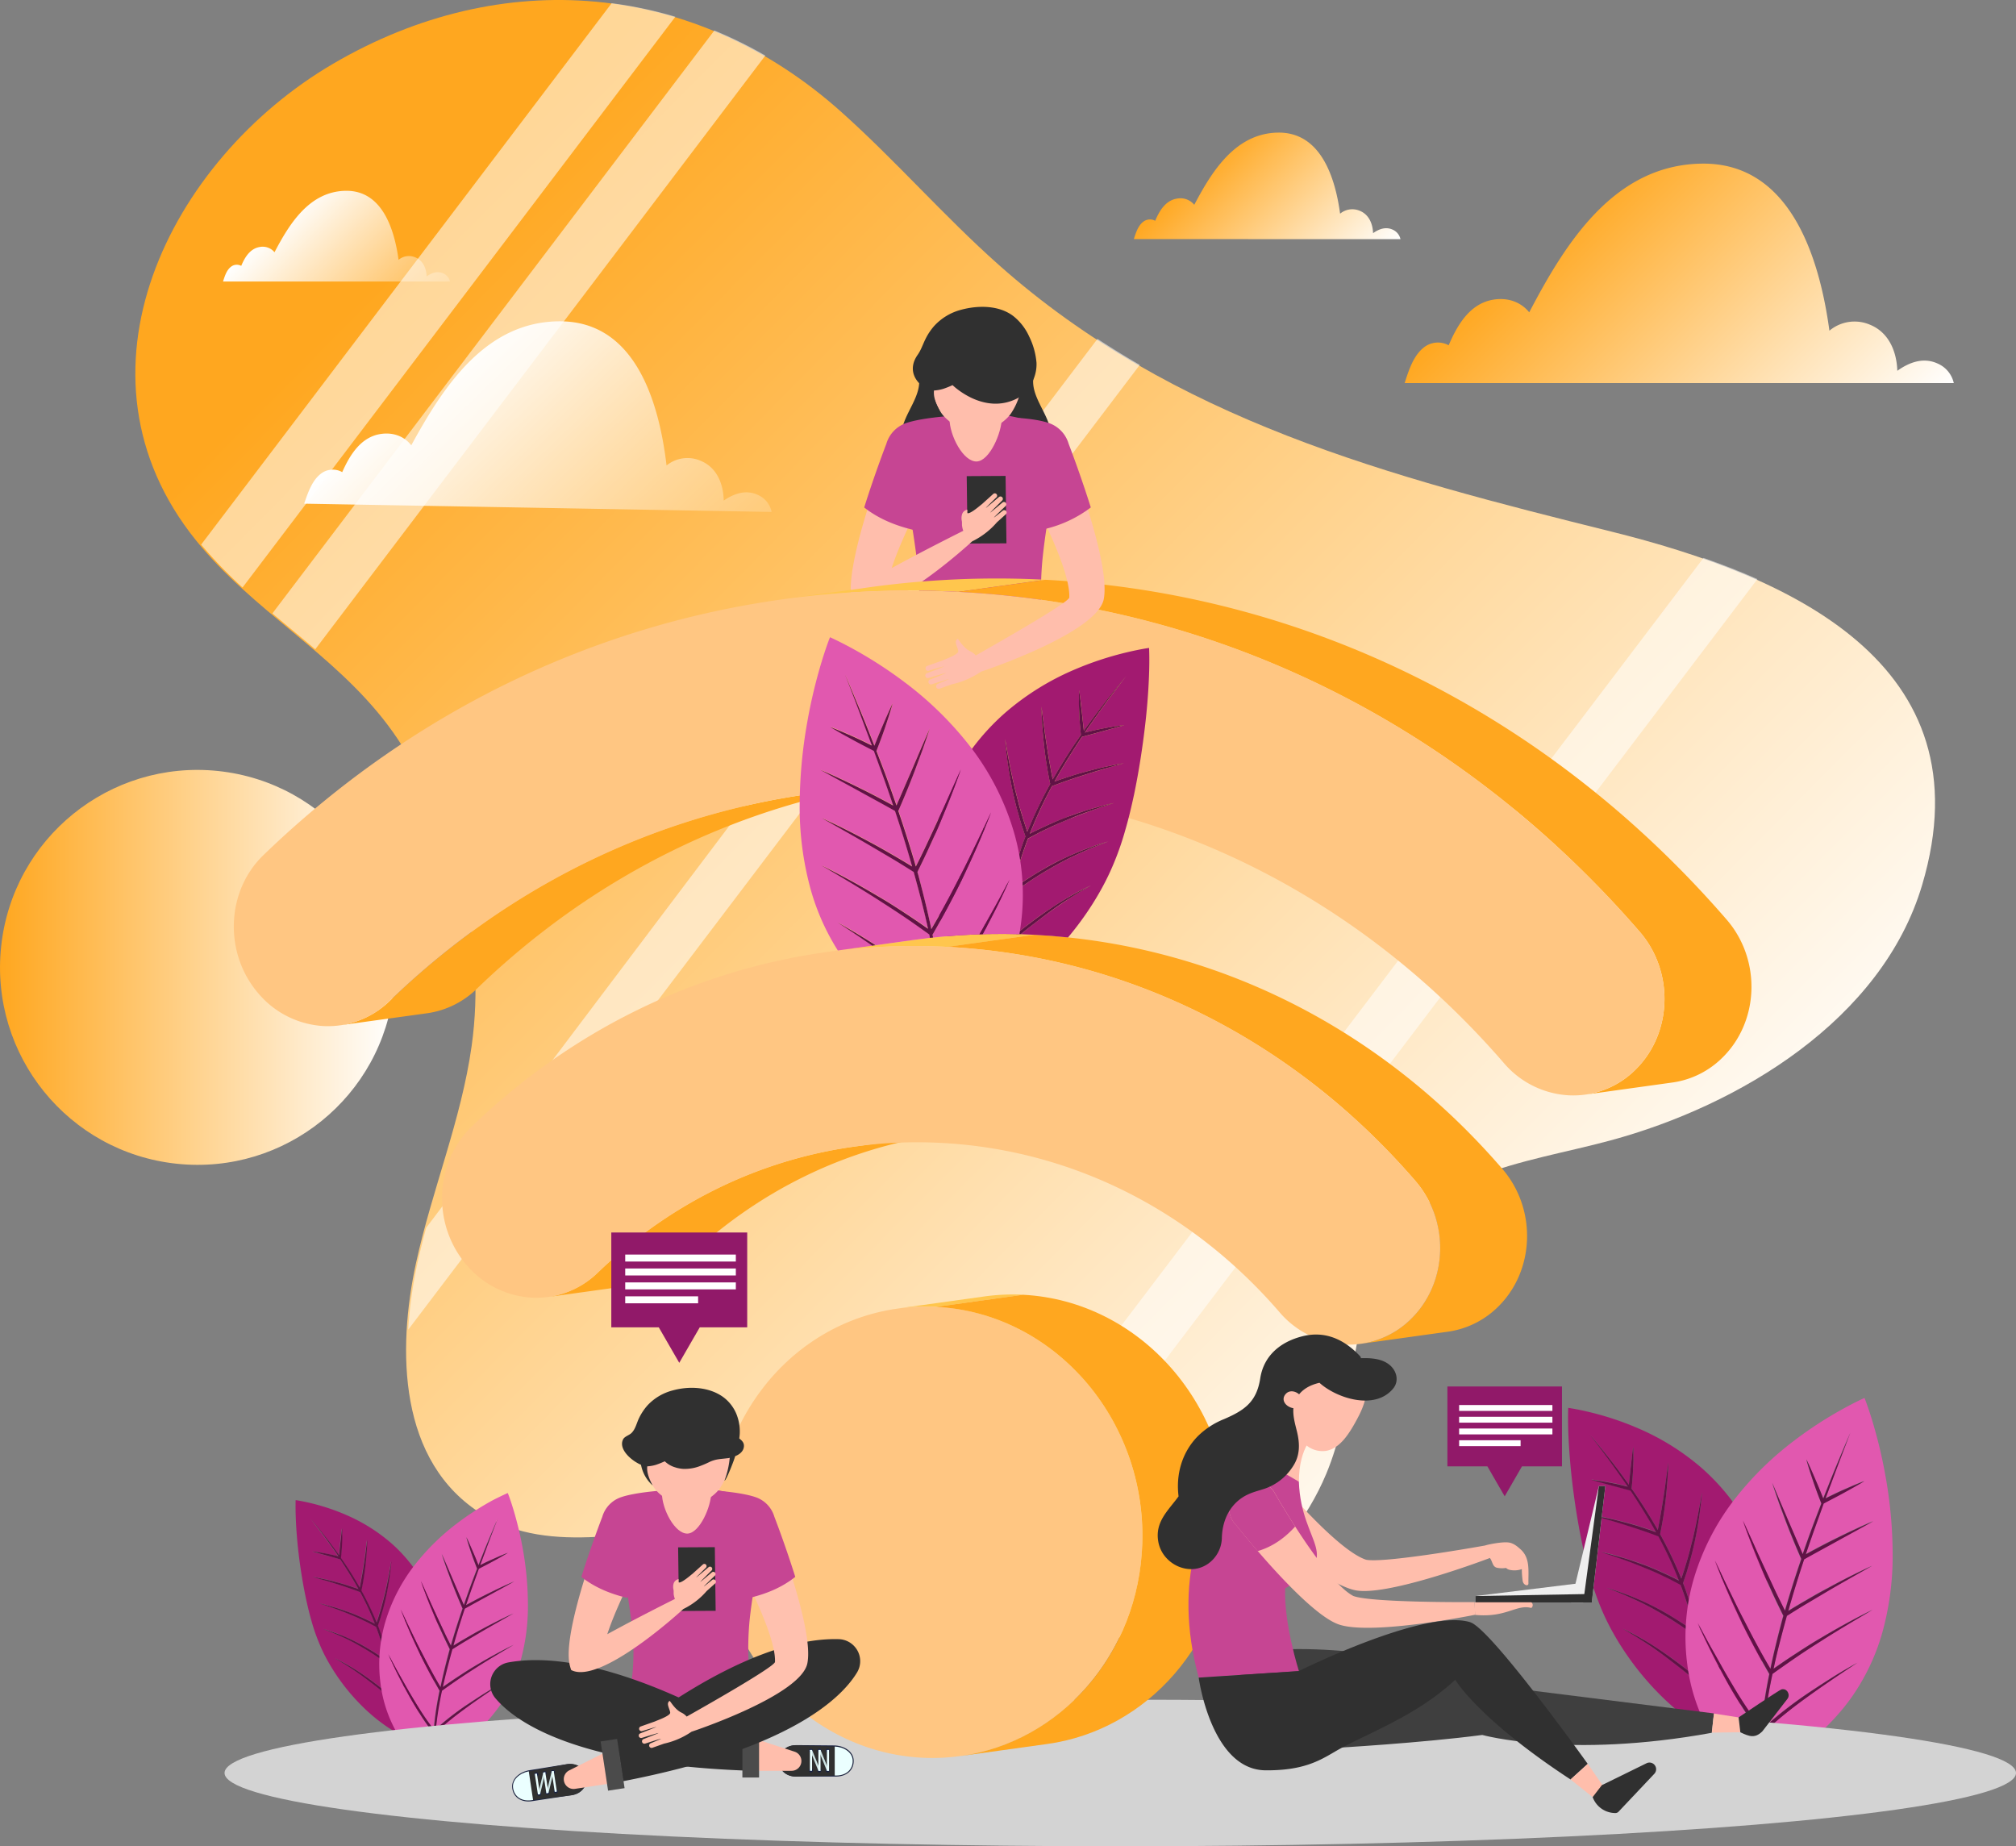 <svg xmlns="http://www.w3.org/2000/svg" xmlns:xlink="http://www.w3.org/1999/xlink" viewBox="0 0 940 860.79"><rect x="0" y="0" width="940" height="860.79" fill="#808080" stroke="none"/><defs><linearGradient id="Degradado_sin_nombre_4" x1="5327.05" y1="-7745.22" x2="4971.51" y2="-8438.18" gradientTransform="matrix(-0.95, 0.31, -0.31, -0.95, 2833.78, -8876.81)" gradientUnits="userSpaceOnUse"><stop offset="0" stop-color="#ffa71f"/><stop offset="1" stop-color="#fff"/></linearGradient><linearGradient id="Degradado_sin_nombre_4-2" x1="0" y1="451.07" x2="184.15" y2="451.07" gradientTransform="translate(531.03 312.31) rotate(84)" xlink:href="#Degradado_sin_nombre_4"/><linearGradient id="Degradado_sin_nombre_2" x1="273.51" y1="198.76" x2="385.85" y2="311.1" gradientTransform="translate(-74.81 -26.75) rotate(1.01)" gradientUnits="userSpaceOnUse"><stop offset="0" stop-color="#fff"/><stop offset="1" stop-color="#fff" stop-opacity="0.2"/></linearGradient><linearGradient id="Degradado_sin_nombre_2-2" x1="129.37" y1="102.64" x2="183.89" y2="157.16" gradientTransform="matrix(1, 0, 0, 1, 0, 0)" xlink:href="#Degradado_sin_nombre_2"/><linearGradient id="Degradado_sin_nombre_4-3" x1="716.39" y1="109.38" x2="848.33" y2="241.32" gradientTransform="matrix(1, 0, 0, 1, 0, 0)" xlink:href="#Degradado_sin_nombre_4"/><linearGradient id="Degradado_sin_nombre_4-4" x1="558.51" y1="77.89" x2="622.54" y2="141.93" gradientTransform="matrix(1, 0, 0, 1, 0, 0)" xlink:href="#Degradado_sin_nombre_4"/><clipPath id="clip-path"><path d="M762.91,807.15l96.09-.36s76.86-140,49.28-166.25c-35.69-33.91-171-45.63-196.86-3.77C691.41,669.14,762.91,807.15,762.91,807.15Z" style="fill:none"/></clipPath><clipPath id="clip-path-2"><path d="M160.54,807.34l68.81-.26s55-100.27,35.27-119c-25.54-24.28-122.41-32.67-140.94-2.7C109.35,708.52,160.54,807.34,160.54,807.34Z" style="fill:none"/></clipPath><clipPath id="clip-path-3"><path d="M514.74,439.29a301.62,301.62,0,0,0-32.48-3.46,296.88,296.88,0,0,0-56.2,2.4l-40.55,5.63C335.24,383.48,315.38,313.23,345.09,285c38.43-36.52,184.14-49.15,212-4.06C578.65,315.8,510.76,443.07,514.74,439.29Z" style="fill:none"/></clipPath></defs><title>ChatVaciioRecurso 15</title><g style="isolation:isolate"><g id="Capa_2" data-name="Capa 2"><g id="Capa_1-2" data-name="Capa 1"><path d="M180.78,338c1.62,2.15,3.19,4.35,4.7,6.62,27.72,41.56,41.4,93.21,34.44,143C215.1,522.05,201.45,554.7,194,588.76c-8.81,40.49-8.43,93,31,117.31,31.91,19.71,73.66,6.35,108.49,5.62,63.69-1.34,111,56.13,176.67,53,46.89-2.23,90.29-34.62,108.24-77.57,12.78-30.59,11.28-65.29,24-95.93,18.53-44.65,68-48.5,108.61-59.51,59.87-16.22,126.5-56.09,145.22-119.05,30.85-103.71-62.87-144.4-144.79-164.76-103.31-25.68-204.12-51.81-285.79-124.41-25.54-22.7-48.05-48.65-73.54-71.41C324.24-8.56,234.3-16.62,155.07,29.87,79.12,74.43,28.72,174.3,91.44,252,117.74,284.64,155.47,304.42,180.78,338Z" style="fill:url(#Degradado_sin_nombre_4)"/><g style="opacity:0.54;mix-blend-mode:soft-light"><path d="M695.8,390q-98.47,129.89-197,259.75l-70.07,92.4c8,3.9,16.08,7.68,24.29,11L819.43,270c-8.15-3.63-16.59-6.9-25.15-9.88Z" style="fill:#fff"/><path d="M404.45,299.75Q303.64,433.19,203,566.75l-4.3,5.69c-1.44,5.38-2.79,10.78-4,16.22a204.16,204.16,0,0,0-4.37,31.3L531.44,170.13q-10-5.77-19.71-12.14Q458,228.82,404.45,299.75Z" style="fill:#fff"/><path d="M242.77,133.31,127,286c6.64,5.6,13.36,11.09,20,16.72l75.53-99.6L356.85,25.91a197.41,197.41,0,0,0-23.77-11.7Z" style="fill:#fff"/><path d="M206.09,105.81,93.78,253.92a207.63,207.63,0,0,0,19.31,20L314.9,7.81A188.2,188.2,0,0,0,285.19,1.5Z" style="fill:#fff"/></g><circle cx="92.08" cy="451.07" r="92.06" transform="translate(-366.15 495.45) rotate(-84)" style="fill:url(#Degradado_sin_nombre_4-2)"/><path d="M359.79,238.68a11.09,11.09,0,0,0-6.26-7.86c-5.64-2.73-11.32-.7-16.09,2.58-.1-7.61-3.08-15.36-10.65-18.53a15.51,15.51,0,0,0-16,2.14c-3.47-29.41-14.48-67.14-49.62-67.2-34.72-.06-54.51,30.51-69.4,57.8-3.25-4.15-8.35-6.13-14.14-5.29-9.32,1.35-14.5,9.79-18.06,17.8a9,9,0,0,0-10,.78c-4.07,3.14-6,8.8-7.75,13.93Z" style="fill:url(#Degradado_sin_nombre_2)"/><path d="M209.81,131.24a5.4,5.4,0,0,0-3.11-3.76c-2.76-1.27-5.5-.24-7.78,1.39-.11-3.69-1.63-7.43-5.33-8.9a7.51,7.51,0,0,0-7.75,1.18c-1.94-14.24-7.61-32.46-24.66-32.19-16.85.27-26.19,15.28-33.18,28.65a7.13,7.13,0,0,0-6.9-2.45c-4.52.74-7,4.88-8.62,8.8a4.36,4.36,0,0,0-4.84.46c-2,1.56-2.85,4.32-3.64,6.82Z" style="fill:url(#Degradado_sin_nombre_2-2)"/><path d="M911,178.61a13,13,0,0,0-7.51-9.1c-6.67-3.09-13.3-.59-18.83,3.37-.28-8.94-3.94-18-12.9-21.55A18.22,18.22,0,0,0,853,154.18c-4.69-34.47-18.4-78.55-59.67-77.89-40.78.65-63.38,37-80.3,69.32-3.9-4.81-9.93-7-16.71-5.91-10.92,1.78-16.83,11.79-20.84,21.28a10.54,10.54,0,0,0-11.72,1.12c-4.71,3.77-6.9,10.45-8.81,16.51Z" style="fill:url(#Degradado_sin_nombre_4-3)"/><path d="M653,111.49a6.32,6.32,0,0,0-3.64-4.42c-3.24-1.49-6.46-.28-9.14,1.64-.14-4.34-1.91-8.73-6.26-10.46a8.86,8.86,0,0,0-9.11,1.38c-2.27-16.72-8.93-38.12-29-37.8-19.79.32-30.75,18-39,33.65a8.37,8.37,0,0,0-8.11-2.88c-5.3.87-8.17,5.73-10.11,10.33a5.12,5.12,0,0,0-5.69.55c-2.29,1.83-3.35,5.07-4.27,8Z" style="fill:url(#Degradado_sin_nombre_4-4)"/><g style="clip-path:url(#clip-path)"><path d="M731.22,656.4s3.57.47,9.46,1.86A138.83,138.83,0,0,1,764,666a113.41,113.41,0,0,1,29.52,18.5,101,101,0,0,1,14,15.15,94.69,94.69,0,0,1,11.18,19.69,87,87,0,0,1,5.66,20.83,79.21,79.21,0,0,1,.41,18.2,75.93,75.93,0,0,1-8,27.3,83.49,83.49,0,0,1-11.06,16.51,66.4,66.4,0,0,1-6.48,6.67c-.84-7.18-1.71-14.36-2.74-21.51,2.16-3.52,4.29-7.09,6.36-10.72s4.19-7.47,6.1-11.39a171,171,0,0,0,10.23-25,231,231,0,0,1-11.15,24.27c-2,3.82-4.09,7.59-6.24,11.25-1.84,3.17-3.72,6.28-5.64,9.36l-.76-4.94c-1-6-2.13-11.9-3.49-17.8q2.81-5.45,5.31-11.19c1.72-4,3.36-8,4.77-12.31A164.11,164.11,0,0,0,808.56,712c-1,4.46-2.18,9-3.37,13.32s-2.59,8.68-4.13,12.87-3.14,8.24-4.88,12.17c-1.5,3.34-3,6.6-4.69,9.78a187.19,187.19,0,0,0-6.18-20.67l-.56-1.44,1.6-4.76c.5-1.6,1-3.2,1.42-4.84,1-3.48,1.85-6.94,2.61-10.56a179.73,179.73,0,0,0,3.19-22.08c-1.2,7.26-2.61,14.56-4.26,21.57-.94,3.55-1.72,7-2.77,10.45-.84,2.77-1.63,5.45-2.61,8.14a187.58,187.58,0,0,0-9.87-20.69c1.1-5.3,2-10.72,2.6-16.24.32-2.83.61-5.71.79-8.57s.36-5.79.41-8.69l-1.11,8.47c-.36,2.8-.76,5.61-1.2,8.41-.39,2.47-.77,4.92-1.22,7.38s-.84,4.86-1.36,7.28c-2.14-3.78-4.4-7.5-6.74-11.16-1.79-2.74-3.58-5.47-5.48-8.13.34-3.14.61-6.3.72-9.49.06-1.63.13-3.29.15-4.91s0-3.3-.08-5c-.25,1.59-.42,3.2-.64,4.79s-.36,3.2-.55,4.81c-.29,2.64-.58,5.3-.87,8-1.71-2.44-3.49-4.83-5.26-7.23-4.21-5.58-8.61-11-13.05-16.39,4.27,5.52,8.48,11.09,12.5,16.79,1.8,2.53,3.61,5,5.34,7.64-2.64-.69-5.32-1.3-8-1.8-3-.59-6-1.09-9.06-1.42,3,.92,6,1.71,9,2.54l9,2.43.32.09c1.75,2.58,3.43,5.22,5.09,7.86,2.36,3.78,4.66,7.61,6.81,11.51-2.36-.88-4.78-1.67-7.16-2.42s-4.77-1.45-7.18-2.08q-3.88-1-7.81-1.92c-2.61-.55-5.2-1.11-7.84-1.53,2.59.74,5.15,1.44,7.72,2.23s5.16,1.5,7.74,2.32c5.16,1.64,10.33,3.36,15.5,5.33l.1,0a184.72,184.72,0,0,1,9.6,20.63c-2.6-1.39-5.34-2.64-8-3.85-3.08-1.4-6.29-2.7-9.38-3.84S759.15,727,756,726s-6.32-1.78-9.54-2.48c3.15,1,6.22,2,9.36,3.14s6.22,2.26,9.34,3.53,6.25,2.57,9.3,4c1.53.73,3.1,1.46,4.63,2.24l4.57,2.43L784,740a187,187,0,0,1,6.39,20.88q-4.59-3.26-9.25-6.17c-3.51-2.16-7-4.22-10.6-6s-7.2-3.35-10.74-4.79c-3.7-1.38-7.23-2.66-10.94-3.72,3.6,1.34,7.09,2.75,10.66,4.34q2.63,1.17,5.3,2.44c1.78.85,3.5,1.77,5.28,2.71,3.48,1.93,7,4,10.46,6.19s6.89,4.6,10.28,7.11l.08.06c1.35,5.72,2.5,11.5,3.51,17.31l.92,5.3Q791,782,786.6,778.49c-3.26-2.55-6.52-5.06-9.87-7.34s-6.69-4.49-10.07-6.5-6.81-3.83-10.26-5.41c3.3,1.85,6.65,3.81,9.92,6s6.59,4.44,9.85,6.86,6.51,4.92,9.74,7.54,6.42,5.29,9.6,8l.24.21c1.13,7,2.15,14,3.18,21a67.71,67.71,0,0,1-8-4.73A113.49,113.49,0,0,1,775.8,791.9a133.14,133.14,0,0,1-16.37-19.09,125.74,125.74,0,0,1-7.16-11.31,109.28,109.28,0,0,1-6-12.34A120.67,120.67,0,0,1,741.46,735c-1.43-4.88-2.61-9.92-3.68-15-2.15-10.21-3.76-20.69-4.83-30.14S731.36,672,731.2,666,731.22,656.4,731.22,656.4Z" style="fill:#a21a70"/><path d="M795.51,787.68c-3.18-2.75-6.38-5.44-9.6-8s-6.49-5.1-9.74-7.54-6.53-4.73-9.85-6.86-6.62-4.15-9.92-6c3.45,1.58,6.86,3.43,10.26,5.41s6.75,4.19,10.07,6.5,6.61,4.79,9.87,7.34q4.42,3.48,8.77,7.15l-.92-5.3c-1-5.81-2.16-11.59-3.51-17.31l-.08-.06c-3.39-2.51-6.83-4.89-10.28-7.11s-7-4.26-10.46-6.19c-1.78-.94-3.5-1.86-5.28-2.71s-3.55-1.66-5.3-2.44c-3.57-1.59-7.06-3-10.66-4.34,3.71,1.06,7.24,2.34,10.94,3.72,3.54,1.44,7.2,3,10.74,4.79s7.09,3.82,10.6,6q4.65,2.91,9.25,6.17A187,187,0,0,0,784,740l-.4-1.05-4.57-2.43c-1.53-.78-3.1-1.51-4.63-2.24-3-1.47-6.24-2.74-9.3-4s-6.23-2.44-9.34-3.53-6.21-2.13-9.36-3.14c3.22.7,6.34,1.58,9.54,2.48s6.28,2,9.49,3.13,6.3,2.44,9.38,3.84c2.65,1.21,5.39,2.46,8,3.85a184.72,184.72,0,0,0-9.6-20.63l-.1,0c-5.17-2-10.34-3.69-15.5-5.33-2.58-.82-5.13-1.6-7.74-2.32s-5.13-1.49-7.72-2.23c2.64.42,5.23,1,7.84,1.53s5.22,1.23,7.81,1.92c2.41.63,4.81,1.31,7.18,2.08s4.8,1.54,7.16,2.42c-2.15-3.9-4.45-7.73-6.81-11.51-1.66-2.64-3.34-5.28-5.09-7.86l-.32-.09-9-2.43c-3-.83-6-1.62-9-2.54,3,.33,6.06.83,9.06,1.42,2.66.5,5.34,1.11,8,1.8-1.73-2.59-3.54-5.11-5.34-7.64-4-5.7-8.23-11.27-12.5-16.79C745.61,674,750,679.4,754.22,685c1.77,2.4,3.55,4.79,5.26,7.23.29-2.65.58-5.31.87-8,.19-1.61.38-3.21.55-4.81s.39-3.2.64-4.79c.08,1.67.06,3.32.08,5s-.09,3.28-.15,4.91c-.11,3.19-.38,6.35-.72,9.49,1.9,2.66,3.69,5.39,5.48,8.13,2.34,3.66,4.6,7.38,6.74,11.16.52-2.42.92-4.82,1.36-7.28s.83-4.91,1.22-7.38c.44-2.8.84-5.61,1.2-8.41l1.11-8.47c-.05,2.9-.2,5.82-.41,8.69s-.47,5.74-.79,8.57c-.61,5.52-1.5,10.94-2.6,16.24A187.58,187.58,0,0,1,783.93,736c1-2.69,1.77-5.37,2.61-8.14,1.05-3.44,1.83-6.9,2.77-10.45,1.65-7,3.06-14.31,4.26-21.57a179.73,179.73,0,0,1-3.19,22.08c-.76,3.62-1.6,7.08-2.61,10.56-.46,1.64-.92,3.24-1.42,4.84l-1.6,4.76.56,1.44a187.19,187.19,0,0,1,6.18,20.67c1.64-3.18,3.19-6.44,4.69-9.78,1.74-3.93,3.35-8,4.88-12.17s2.83-8.46,4.13-12.87,2.38-8.86,3.37-13.32a164.11,164.11,0,0,1-6.48,26.84c-1.41,4.27-3.05,8.33-4.77,12.31s-3.44,7.56-5.31,11.19c1.36,5.9,2.49,11.84,3.49,17.8l.76,4.94c1.92-3.08,3.8-6.19,5.64-9.36,2.15-3.66,4.21-7.43,6.24-11.25a231,231,0,0,0,11.15-24.27,171,171,0,0,1-10.23,25c-1.91,3.92-4,7.67-6.1,11.39s-4.2,7.2-6.36,10.72c1,7.15,1.9,14.33,2.74,21.51l-.18.15-.22-.1c-1-7-2-14-3.18-21Z" style="fill:#601246"/><path d="M869.36,651.77s1.54,3.79,3.52,10.28a224.6,224.6,0,0,1,6.31,26.38,207.79,207.79,0,0,1,3.29,35.38,133.58,133.58,0,0,1-4.86,37.52,99.88,99.88,0,0,1-14.23,29.92c-5.65,8-11.78,13.93-17.54,19.33s-11.07,10.11-15.11,13.93-6.83,6.49-7.59,7.14a103,103,0,0,1-.89-23.73,136.45,136.45,0,0,1,10.29-9.1c3.58-2.9,7.25-5.58,10.93-8.27s7.44-5.26,11.23-7.84,7.55-5.08,11.33-7.55c-3.95,2.19-7.9,4.49-11.74,6.89s-7.74,4.92-11.51,7.47-7.48,5.25-11.13,8.1c-3.11,2.45-6.21,5-9.2,7.82.16-1.82.36-3.64.58-5.46.8-6.58,2-13.11,3.38-19.6,3.77-2.7,7.45-5.34,11.25-7.88s7.82-5.15,11.77-7.68c7.82-5,15.82-9.71,23.71-14.36-8.2,4-16.34,8.49-24.32,13.26-4,2.35-8,4.89-11.91,7.47-3.37,2.18-6.64,4.45-10,6.77,1.65-7.71,3.67-15.35,5.75-23l.46-1.63c3.18-2,6.29-4,9.5-5.86l10.1-6c6.73-3.93,13.48-7.71,20.22-11.53-7,3.21-13.92,6.7-20.76,10.39-3.46,1.81-6.83,3.77-10.22,5.73q-4.12,2.39-8.18,4.87,3.39-12.1,7.4-24.06c5.29-3,10.67-5.86,15.95-8.8,5.45-3,10.9-5.92,16.31-9-5.66,2.42-11.25,5.05-16.81,7.79-4.94,2.42-9.8,5-14.68,7.65,1.54-4.52,3.08-9,4.71-13.54l3.64-10.14c3.15-1.64,6.33-3.25,9.44-5l4.77-2.62c1.57-.93,3.16-1.8,4.71-2.76-1.69.61-3.34,1.32-5,2l-5,2.18c-2.73,1.22-5.42,2.53-8.12,3.88l3.45-9.23c2.67-7.21,5.42-14.4,8.18-21.58-3,7.08-6,14.17-8.91,21.3l-3.79,9.56c-1.15-2.88-2.3-5.76-3.55-8.61-1.39-3.25-2.78-6.48-4.34-9.65.94,3.48,2,6.85,3.19,10.23s2.38,6.67,3.68,10l.13.35-3.68,9.67c-1.71,4.62-3.35,9.28-5,13.94q-3.42-8-6.85-15.89L830,700l-3.8-8.68c1,3.06,2,6.06,3.06,9.07l3.31,8.93c2.26,5.94,4.65,11.74,7.17,17.5l0,.11c-2.72,7.95-5.27,16-7.59,24.06-1.53-3-3-6.09-4.49-9.16-1.69-3.62-3.38-7.25-5.07-10.86s-3.36-7.3-5-11-3.31-7.35-5-11c1.32,3.85,2.79,7.65,4.23,11.45s3,7.51,4.57,11.22,3.24,7.37,4.88,11,3.41,7.19,5.13,10.72l-.35,1.2c-2.07,7.8-4,15.62-5.68,23.53-2.12-3.66-4.28-7.4-6.29-11.16-2.32-4.24-4.53-8.58-6.75-12.9s-4.37-8.72-6.51-13.17-4.2-8.87-6.33-13.35c1.8,4.7,3.67,9.24,5.62,13.82s4,9,6.12,13.45,4.33,8.76,6.57,13,4.64,8.49,7,12.61l.06.1c-1.3,6.38-2.41,12.82-3.15,19.3-.21,2-.37,4-.51,5.95-2.65-3.38-5.18-7-7.61-10.65-2.69-4.06-5.2-8.31-7.73-12.54s-4.93-8.52-7.29-12.84-4.72-8.67-7.07-13c2,4.62,4.17,9.1,6.39,13.58s4.53,8.8,6.92,13.16,5,8.61,7.6,12.74S818,804.3,821,808l.22.28a98.9,98.9,0,0,0,1.51,23.43,43.74,43.74,0,0,1-9.37-5.4,60.87,60.87,0,0,1-15.89-18.09,86.15,86.15,0,0,1-10.73-32.14,97.15,97.15,0,0,1,3.11-40.32A112.85,112.85,0,0,1,810,697.47a148.81,148.81,0,0,1,26.75-25.94,184.69,184.69,0,0,1,22.95-14.88C865.61,653.4,869.36,651.77,869.36,651.77Z" style="fill:#e158af"/><path d="M821,808c-3-3.73-5.77-7.71-8.43-11.84s-5.23-8.37-7.6-12.74-4.7-8.76-6.92-13.16-4.37-9-6.39-13.58c2.35,4.38,4.62,8.75,7.07,13s4.77,8.58,7.29,12.84,5,8.48,7.73,12.54c2.43,3.69,5,7.27,7.61,10.65.14-2,.3-4,.51-5.95.74-6.48,1.85-12.92,3.15-19.3l-.06-.1c-2.35-4.12-4.74-8.34-7-12.61s-4.53-8.61-6.57-13-4.13-8.91-6.12-13.45-3.82-9.12-5.62-13.82c2.13,4.48,4.16,8.94,6.33,13.35s4.25,8.82,6.51,13.17,4.43,8.66,6.75,12.9c2,3.76,4.17,7.5,6.29,11.16,1.63-7.91,3.61-15.73,5.68-23.53l.35-1.2c-1.72-3.53-3.49-7.12-5.13-10.72s-3.37-7.28-4.88-11-3.1-7.47-4.57-11.22-2.91-7.6-4.23-11.45q2.47,5.5,5,11c1.61,3.68,3.28,7.34,5,11s3.38,7.24,5.07,10.86c1.45,3.07,3,6.13,4.49,9.16,2.32-8.09,4.87-16.11,7.59-24.06l0-.11c-2.52-5.76-4.91-11.56-7.17-17.5l-3.31-8.93c-1-3-2.09-6-3.06-9.07L830,700l3.73,8.7q3.42,7.93,6.85,15.89c1.62-4.66,3.26-9.32,5-13.94l3.68-9.67-.13-.35c-1.3-3.3-2.54-6.59-3.68-10s-2.25-6.75-3.19-10.23c1.56,3.17,2.95,6.4,4.34,9.65,1.25,2.85,2.4,5.73,3.55,8.61l3.79-9.56c2.91-7.13,5.91-14.22,8.91-21.3-2.76,7.18-5.51,14.37-8.18,21.58l-3.45,9.23c2.7-1.35,5.39-2.66,8.12-3.88l5-2.18c1.67-.67,3.32-1.38,5-2-1.55,1-3.14,1.83-4.71,2.76L859.79,696c-3.11,1.71-6.29,3.32-9.44,5l-3.64,10.14c-1.63,4.5-3.17,9-4.71,13.54,4.88-2.66,9.74-5.23,14.68-7.65,5.56-2.74,11.15-5.37,16.81-7.79-5.41,3.05-10.86,6-16.31,9-5.28,2.94-10.66,5.81-15.95,8.8q-4,12-7.4,24.06,4-2.49,8.18-4.87c3.39-2,6.76-3.92,10.22-5.73C859.07,736.72,866,733.23,873,730c-6.74,3.82-13.49,7.6-20.22,11.53l-10.1,6c-3.21,1.9-6.32,3.86-9.5,5.86l-.46,1.63c-2.08,7.61-4.1,15.25-5.75,23,3.32-2.32,6.59-4.59,10-6.77,3.94-2.58,7.87-5.12,11.91-7.47,8-4.77,16.12-9.21,24.32-13.26-7.89,4.65-15.89,9.36-23.71,14.36-4,2.53-7.86,5-11.77,7.68s-7.48,5.18-11.25,7.88c-1.38,6.49-2.58,13-3.38,19.6-.22,1.82-.42,3.64-.58,5.46,3-2.78,6.09-5.37,9.2-7.82,3.65-2.85,7.34-5.56,11.13-8.1s7.63-5,11.51-7.47,7.79-4.7,11.74-6.89c-3.78,2.47-7.59,5-11.33,7.55s-7.53,5.18-11.23,7.84-7.35,5.37-10.93,8.27a136.45,136.45,0,0,0-10.29,9.1,103,103,0,0,0,.89,23.73l-.21.19-.26-.1a98.9,98.9,0,0,1-1.51-23.43Z" style="fill:#601246"/></g><g style="clip-path:url(#clip-path-2)"><path d="M137.85,699.41s2.56.33,6.77,1.33a99,99,0,0,1,16.73,5.55,81.34,81.34,0,0,1,21.14,13.24,72,72,0,0,1,10,10.85,67.2,67.2,0,0,1,8,14.1,62.12,62.12,0,0,1,4.05,14.91,56.54,56.54,0,0,1,.3,13A54.6,54.6,0,0,1,199.18,792a59.57,59.57,0,0,1-7.92,11.82,46.09,46.09,0,0,1-4.64,4.77c-.6-5.14-1.23-10.27-2-15.4,1.54-2.52,3.07-5.07,4.55-7.68s3-5.34,4.37-8.15a120.6,120.6,0,0,0,7.32-17.91,164.94,164.94,0,0,1-8,17.38c-1.46,2.73-2.93,5.43-4.46,8.05q-2,3.4-4,6.7l-.55-3.54c-.71-4.26-1.52-8.52-2.5-12.74q2-3.9,3.81-8c1.23-2.85,2.4-5.76,3.41-8.81a118,118,0,0,0,4.64-19.22c-.71,3.19-1.56,6.43-2.41,9.53s-1.86,6.22-3,9.22-2.25,5.9-3.5,8.71c-1.07,2.4-2.18,4.73-3.36,7a132.48,132.48,0,0,0-4.42-14.81l-.4-1,1.14-3.41c.36-1.15.69-2.3,1-3.47.71-2.49,1.32-5,1.86-7.56a130.81,130.81,0,0,0,2.29-15.81c-.86,5.2-1.87,10.43-3.05,15.45-.67,2.54-1.23,5-2,7.47-.6,2-1.16,3.91-1.86,5.84a134.19,134.19,0,0,0-7.08-14.82q1.2-5.68,1.87-11.63c.22-2,.43-4.08.57-6.13s.26-4.15.29-6.22c-.26,2-.53,4-.79,6.06s-.55,4-.87,6c-.27,1.76-.55,3.52-.87,5.28s-.6,3.47-1,5.21c-1.53-2.71-3.15-5.37-4.82-8-1.28-2-2.57-3.92-3.92-5.82.24-2.25.44-4.51.52-6.8,0-1.16.08-2.35.1-3.52s0-2.35-.05-3.55c-.19,1.14-.31,2.29-.47,3.43s-.25,2.29-.39,3.44c-.21,1.89-.41,3.79-.62,5.7-1.23-1.75-2.5-3.47-3.77-5.18-3-4-6.16-7.88-9.34-11.74,3.05,4,6.07,7.94,9,12,1.29,1.82,2.59,3.62,3.82,5.47-1.89-.49-3.81-.92-5.71-1.28-2.15-.43-4.33-.79-6.49-1,2.13.66,4.28,1.23,6.41,1.82l6.45,1.74.23.06c1.26,1.85,2.45,3.74,3.64,5.63,1.7,2.71,3.34,5.45,4.88,8.24-1.69-.63-3.42-1.19-5.13-1.73s-3.41-1-5.13-1.49-3.73-1-5.6-1.38-3.72-.79-5.61-1.09c1.85.53,3.69,1,5.53,1.59s3.69,1.08,5.54,1.67c3.69,1.17,7.39,2.4,11.09,3.81l.08,0A132.74,132.74,0,0,1,174.8,757c-1.87-1-3.82-1.89-5.72-2.76-2.2-1-4.5-1.92-6.72-2.74s-4.51-1.57-6.8-2.25-4.52-1.27-6.82-1.77c2.25.72,4.45,1.44,6.7,2.25s4.46,1.62,6.69,2.52,4.47,1.84,6.65,2.9c1.1.52,2.23,1,3.32,1.6l3.27,1.74.29.76a133.45,133.45,0,0,1,4.57,14.94c-2.18-1.55-4.4-3-6.62-4.42-2.51-1.54-5-3-7.59-4.28s-5.16-2.39-7.69-3.43-5.17-1.9-7.83-2.66c2.57,1,5.07,2,7.63,3.11,1.26.55,2.52,1.14,3.8,1.75s2.5,1.26,3.77,1.94c2.5,1.38,5,2.83,7.49,4.43s4.94,3.29,7.36,5.09l.06,0c1,4.1,1.79,8.24,2.52,12.39l.66,3.8q-3.12-2.62-6.28-5.12c-2.34-1.82-4.67-3.62-7.07-5.26s-4.79-3.21-7.21-4.65-4.88-2.74-7.35-3.87c2.36,1.32,4.76,2.73,7.1,4.29s4.72,3.18,7.06,4.91,4.66,3.53,7,5.4,4.6,3.79,6.87,5.76l.17.15c.81,5,1.54,10,2.28,15.05a50.12,50.12,0,0,1-5.72-3.38,81.32,81.32,0,0,1-10.83-8.8,95.2,95.2,0,0,1-11.73-13.66,92.26,92.26,0,0,1-5.12-8.1,76.13,76.13,0,0,1-4.27-8.84,86.1,86.1,0,0,1-3.47-10.12c-1-3.5-1.87-7.11-2.64-10.77-1.53-7.31-2.69-14.81-3.46-21.58s-1.13-12.77-1.25-17.06S137.85,699.41,137.85,699.41Z" style="fill:#a21a70"/><path d="M183.88,793.4q-3.4-3-6.87-5.76c-2.31-1.87-4.65-3.65-7-5.4s-4.68-3.38-7.06-4.91-4.74-3-7.1-4.29c2.47,1.13,4.92,2.45,7.35,3.87s4.83,3,7.21,4.65,4.73,3.44,7.07,5.26q3.17,2.49,6.28,5.12l-.66-3.8c-.73-4.15-1.55-8.29-2.52-12.39l-.06,0q-3.63-2.7-7.36-5.09c-2.47-1.6-5-3-7.49-4.43-1.27-.68-2.5-1.33-3.77-1.94s-2.54-1.2-3.8-1.75c-2.56-1.14-5.06-2.15-7.63-3.11,2.66.76,5.18,1.68,7.83,2.66s5.16,2.16,7.69,3.43,5.08,2.74,7.59,4.28c2.22,1.39,4.44,2.87,6.62,4.42a133.45,133.45,0,0,0-4.57-14.94l-.29-.76-3.27-1.74c-1.09-.56-2.22-1.08-3.32-1.6-2.18-1.06-4.46-2-6.65-2.9s-4.46-1.74-6.69-2.52-4.45-1.53-6.7-2.25c2.3.5,4.54,1.13,6.82,1.77s4.5,1.44,6.8,2.25,4.52,1.74,6.72,2.74c1.9.87,3.85,1.77,5.72,2.76a132.74,132.74,0,0,0-6.87-14.77l-.08,0c-3.7-1.41-7.4-2.64-11.09-3.81-1.85-.59-3.68-1.15-5.54-1.67s-3.68-1.06-5.53-1.59c1.89.3,3.74.7,5.61,1.09s3.74.88,5.6,1.38,3.44.94,5.13,1.49,3.44,1.1,5.13,1.73c-1.54-2.79-3.18-5.53-4.88-8.24-1.19-1.89-2.38-3.78-3.64-5.63l-.23-.06L152,725.14c-2.13-.59-4.28-1.16-6.41-1.82,2.16.23,4.34.59,6.49,1,1.9.36,3.82.79,5.71,1.28-1.23-1.85-2.53-3.65-3.82-5.47-2.88-4.08-5.9-8.06-9-12,3.18,3.86,6.32,7.74,9.34,11.74,1.27,1.71,2.54,3.43,3.77,5.18.21-1.91.41-3.81.62-5.7.14-1.15.27-2.3.39-3.44s.28-2.29.47-3.43c.05,1.2,0,2.37.05,3.55s-.06,2.36-.1,3.52c-.08,2.29-.28,4.55-.52,6.8,1.35,1.9,2.64,3.86,3.92,5.82,1.67,2.62,3.29,5.28,4.82,8,.38-1.74.67-3.46,1-5.21s.6-3.52.87-5.28c.32-2,.6-4,.87-6s.53-4,.79-6.06c0,2.07-.14,4.16-.29,6.22s-.35,4.11-.57,6.13q-.66,5.94-1.87,11.63a134.19,134.19,0,0,1,7.08,14.82c.7-1.93,1.26-3.85,1.86-5.84.76-2.46,1.32-4.93,2-7.47,1.18-5,2.19-10.25,3.05-15.45a130.81,130.81,0,0,1-2.29,15.81c-.54,2.6-1.15,5.07-1.86,7.56-.34,1.17-.67,2.32-1,3.47l-1.14,3.41.4,1A132.48,132.48,0,0,1,181,773.7c1.18-2.28,2.29-4.61,3.36-7,1.25-2.81,2.4-5.74,3.5-8.71s2-6.06,3-9.22,1.7-6.34,2.41-9.53a118,118,0,0,1-4.64,19.22c-1,3-2.18,6-3.41,8.81s-2.47,5.41-3.81,8c1,4.22,1.79,8.48,2.5,12.74l.55,3.54q2.06-3.3,4-6.7c1.53-2.62,3-5.32,4.46-8.05a164.94,164.94,0,0,0,8-17.38,120.6,120.6,0,0,1-7.32,17.91c-1.37,2.81-2.87,5.5-4.37,8.15s-3,5.16-4.55,7.68c.73,5.13,1.36,10.26,2,15.4l-.13.11-.16-.07c-.74-5-1.47-10-2.28-15.05Z" style="fill:#601246"/><path d="M236.76,696.09s1.11,2.71,2.52,7.36a161.21,161.21,0,0,1,4.52,18.89,148.61,148.61,0,0,1,2.35,25.33,95.24,95.24,0,0,1-3.48,26.86A71.54,71.54,0,0,1,232.49,796a90,90,0,0,1-12.56,13.85c-4.1,3.81-7.93,7.23-10.82,10s-4.89,4.65-5.44,5.11a73.74,73.74,0,0,1-.63-17c2.37-2.33,4.84-4.49,7.36-6.52s5.2-4,7.83-5.91,5.33-3.77,8-5.62,5.41-3.64,8.11-5.41c-2.82,1.57-5.65,3.22-8.4,4.94s-5.55,3.52-8.24,5.35-5.36,3.76-8,5.79c-2.23,1.76-4.45,3.62-6.59,5.6.11-1.3.26-2.6.42-3.9.57-4.71,1.43-9.39,2.41-14,2.7-1.93,5.34-3.82,8.06-5.64s5.6-3.69,8.42-5.5c5.61-3.58,11.34-6.95,17-10.28-5.87,2.9-11.7,6.08-17.41,9.49-2.89,1.69-5.7,3.5-8.52,5.35-2.42,1.57-4.76,3.19-7.14,4.85,1.18-5.52,2.63-11,4.12-16.44l.33-1.17c2.27-1.43,4.5-2.83,6.8-4.19l7.23-4.27c4.82-2.81,9.66-5.52,14.48-8.26-5,2.3-10,4.8-14.87,7.44-2.47,1.3-4.88,2.7-7.31,4.11-2,1.13-3.92,2.3-5.86,3.49q2.43-8.68,5.3-17.23c3.79-2.14,7.64-4.2,11.42-6.3s7.81-4.24,11.68-6.43c-4.06,1.73-8.06,3.62-12,5.59-3.54,1.72-7,3.57-10.51,5.47,1.1-3.24,2.21-6.48,3.37-9.69l2.61-7.27c2.25-1.17,4.53-2.32,6.76-3.55l3.41-1.87c1.13-.67,2.27-1.29,3.38-2-1.21.44-2.39,1-3.59,1.42l-3.54,1.57c-2,.87-3.89,1.81-5.82,2.77l2.47-6.6c1.91-5.17,3.88-10.31,5.86-15.46-2.15,5.08-4.3,10.15-6.38,15.25L223,729.69c-.82-2.06-1.64-4.13-2.54-6.17-1-2.32-2-4.64-3.1-6.91.67,2.5,1.45,4.91,2.28,7.33s1.71,4.78,2.63,7.14l.1.25-2.64,6.93q-1.83,5-3.55,10-2.46-5.68-4.91-11.37l-2.67-6.23-2.72-6.22c.69,2.2,1.46,4.34,2.19,6.5l2.37,6.39c1.62,4.25,3.33,8.41,5.13,12.53l0,.08q-2.93,8.55-5.44,17.23c-1.09-2.17-2.17-4.36-3.21-6.56l-3.63-7.78c-1.21-2.6-2.41-5.23-3.56-7.86s-2.37-5.26-3.55-7.89c.94,2.76,2,5.48,3,8.2s2.16,5.38,3.27,8,2.32,5.28,3.5,7.88,2.43,5.15,3.66,7.67l-.24.86c-1.49,5.59-2.9,11.19-4.07,16.85-1.52-2.62-3.07-5.3-4.5-8-1.67-3-3.25-6.14-4.84-9.23s-3.13-6.25-4.65-9.43-3-6.35-4.54-9.56c1.29,3.36,2.63,6.61,4,9.89s2.86,6.45,4.37,9.63,3.11,6.28,4.71,9.34,3.32,6.08,5,9l0,.07c-.93,4.57-1.73,9.17-2.25,13.82-.16,1.41-.27,2.83-.37,4.26q-2.85-3.64-5.45-7.63c-1.93-2.91-3.73-6-5.54-9s-3.52-6.1-5.22-9.19-3.38-6.21-5.06-9.34c1.45,3.3,3,6.51,4.57,9.72s3.25,6.3,5,9.42,3.55,6.17,5.44,9.13,3.91,5.8,6,8.47l.16.2a70.31,70.31,0,0,0,1.08,16.77,30.26,30.26,0,0,1-6.71-3.86,43.65,43.65,0,0,1-11.38-13,61.52,61.52,0,0,1-7.68-23,69.63,69.63,0,0,1,2.23-28.86,80.61,80.61,0,0,1,14.42-27.44,107.08,107.08,0,0,1,19.15-18.58,133.45,133.45,0,0,1,16.44-10.64C234.08,697.25,236.76,696.09,236.76,696.09Z" style="fill:#e158af"/><path d="M202.1,808c-2.13-2.67-4.13-5.52-6-8.47s-3.74-6-5.44-9.13-3.36-6.27-5-9.42-3.12-6.42-4.57-9.72c1.68,3.13,3.31,6.26,5.06,9.34s3.42,6.14,5.22,9.19,3.61,6.07,5.54,9q2.61,4,5.45,7.63c.1-1.43.21-2.85.37-4.26.52-4.65,1.32-9.25,2.25-13.82l0-.07c-1.69-3-3.4-6-5-9s-3.24-6.17-4.71-9.34-2.95-6.38-4.37-9.63-2.74-6.53-4-9.89c1.53,3.21,3,6.4,4.54,9.56s3,6.31,4.65,9.43,3.17,6.2,4.84,9.23c1.43,2.69,3,5.37,4.5,8,1.17-5.66,2.58-11.26,4.07-16.85l.24-.86c-1.23-2.52-2.49-5.1-3.66-7.67s-2.42-5.22-3.5-7.88-2.22-5.35-3.27-8-2.09-5.44-3-8.2q1.77,3.94,3.55,7.89c1.15,2.63,2.35,5.26,3.56,7.86l3.63,7.78c1,2.2,2.12,4.39,3.21,6.56q2.5-8.68,5.44-17.23l0-.08c-1.8-4.12-3.51-8.28-5.13-12.53l-2.37-6.39c-.73-2.16-1.5-4.3-2.19-6.5l2.72,6.22,2.67,6.23q2.44,5.68,4.91,11.37,1.72-5,3.55-10l2.64-6.93-.1-.25c-.92-2.36-1.81-4.72-2.63-7.14s-1.61-4.83-2.28-7.33c1.11,2.27,2.11,4.59,3.1,6.91.9,2,1.72,4.11,2.54,6.17l2.72-6.85c2.08-5.1,4.23-10.17,6.38-15.25-2,5.15-4,10.29-5.86,15.46l-2.47,6.6c1.93-1,3.86-1.9,5.82-2.77l3.54-1.57c1.2-.47,2.38-1,3.59-1.42-1.11.69-2.25,1.31-3.38,2l-3.41,1.87c-2.23,1.23-4.51,2.38-6.76,3.55l-2.61,7.27c-1.16,3.21-2.27,6.45-3.37,9.69,3.49-1.9,7-3.75,10.51-5.47,4-2,8-3.86,12-5.59-3.87,2.19-7.78,4.29-11.68,6.43s-7.63,4.16-11.42,6.3q-2.87,8.55-5.3,17.23c1.94-1.19,3.89-2.36,5.86-3.49,2.43-1.41,4.84-2.81,7.31-4.11,4.9-2.64,9.85-5.14,14.87-7.44-4.82,2.74-9.66,5.45-14.48,8.26l-7.23,4.27c-2.3,1.36-4.53,2.76-6.8,4.19l-.33,1.17c-1.49,5.45-2.94,10.92-4.12,16.44,2.38-1.66,4.72-3.28,7.14-4.85,2.82-1.85,5.63-3.66,8.52-5.35,5.71-3.41,11.54-6.59,17.41-9.49-5.64,3.33-11.37,6.7-17,10.28-2.82,1.81-5.62,3.61-8.42,5.5s-5.36,3.71-8.06,5.64c-1,4.65-1.84,9.33-2.41,14-.16,1.3-.31,2.6-.42,3.9,2.14-2,4.36-3.84,6.59-5.6,2.61-2,5.25-4,8-5.79s5.46-3.62,8.24-5.35,5.58-3.37,8.4-4.94c-2.7,1.77-5.43,3.57-8.11,5.41s-5.39,3.71-8,5.62-5.26,3.84-7.83,5.91-5,4.19-7.36,6.52a73.74,73.74,0,0,0,.63,17l-.15.14-.18-.08a70.31,70.31,0,0,1-1.08-16.77Z" style="fill:#601246"/></g><ellipse cx="522.35" cy="826.62" rx="417.65" ry="34.18" style="fill:#d3d3d3"/><path d="M482.11,174.65h-53.9c2.05,8.14-4.34,15.3-6.89,22.87a32.38,32.38,0,0,0-1.09,18.58,25.32,25.32,0,0,0,13.59,16.12c9,4.27,21.79,3.68,31.54,2.26,11.77-1.72,21.87-7.51,24.75-18.38A32.47,32.47,0,0,0,489,197.52C486.47,190,480.06,182.79,482.11,174.65Z" style="fill:#303030"/><path d="M492.25,204.12c-4.78-7.5-20.43-10.25-27.71-11.15v-.05l-.58,0c-2-.23-3.22-.31-3.22-.31l-3.93.11-3.93-.11s-1.24.08-3.22.31l-.58,0V193c-7.28.9-22.93,3.65-27.71,11.15-3.61,5.66,4.16,36.45,6.68,61.76a122.56,122.56,0,0,1-1.64,34.76h60.8A164.18,164.18,0,0,1,486,261.59C488.31,237.21,495.65,209.46,492.25,204.12Z" style="fill:#c64593"/><polygon points="469.28 253.32 451.16 253.42 450.75 221.99 468.87 221.89 469.28 253.32" style="fill:#303030"/><path d="M469.08,238.19a1.11,1.11,0,0,0-1.56-.08s-4,3.27-4.06,3.16,5.4-5.32,5.4-5.32a1.1,1.1,0,0,0-1.47-1.64s-5.58,4.74-5.65,4.66,5.5-5.58,5.5-5.58a1.09,1.09,0,0,0,.08-1.55,1.11,1.11,0,0,0-1.56-.09s-6,5.13-6.07,5.05,4.74-4.76,4.74-4.76A1.1,1.1,0,1,0,463,230.4l-5.22,4.71c-.09-.07-5.41,4.8-6.76,4.11l0-1.59a3.12,3.12,0,0,0-2.49,2.34,6.22,6.22,0,0,0-.06,2.94c.15.79,0,1.6.13,2.4a9,9,0,0,0,.56,2.16c-.17.1-17.31,8.59-33.4,17.4,6.46-19.73,22.34-47.15,22.34-47.15a12.28,12.28,0,0,0-16.18-16l-1,.42a12.25,12.25,0,0,0-7.12,8.38s-20,51.31-16.79,68.7a20.21,20.21,0,0,0,.91,3.31c14.43,7.61,54.88-29.65,55.35-30.12a35.93,35.93,0,0,0,11.56-8.89l4.21-3.8A1.11,1.11,0,0,0,469.08,238.19Z" style="fill:#ffbeac"/><path d="M425.64,247c7.92-16.79,16.47-31.54,16.47-31.54,1.45-3.54,1.9-17.94.46-21.48,0,0-13,.85-20,3.25a14.55,14.55,0,0,0-9.3,9.72s-5.19,13.35-10.32,29.65C409.75,241.93,417.47,245,425.64,247Z" style="fill:#c64593"/><path d="M455.45,215.15c-6.27.28-12.73-12.09-12.73-20,0-14.94,24.39-15.77,24.39-.49C467.11,201.92,461.36,214.89,455.45,215.15Z" style="fill:#ffbeac"/><path d="M476.62,175.22a30.84,30.84,0,0,1-5.23,17.54c-3.92,5.66-12.73,9.08-16.16,9.24-2.94,0-12.46-3.71-16.39-9.56a31,31,0,0,1-5-17.22c0-14.79,9.58-20.9,21.4-20.9S476.62,160.43,476.62,175.22Z" style="fill:#ffbeac"/><path d="M483.3,170.09c0-.28,0-.57,0-.85a34.06,34.06,0,0,0-3.43-12.35,25.59,25.59,0,0,0-7.27-9.43c-6.72-5.23-16.6-5.19-24.59-3A25.84,25.84,0,0,0,435.56,152a27.68,27.68,0,0,0-4.09,6.17c-1.2,2.43-2,5-3.61,7.28-5.34,7.63,0,13.94,4.55,15.83a18.23,18.23,0,0,0,5.77,10.23c-3.07-5.6-2.78-8.23-2.69-9.45a18.13,18.13,0,0,0,4.33-.77,41.15,41.15,0,0,0,4.33-1.73s14.4,14.19,30.07,6.22C479.68,183,483.27,176.06,483.3,170.09Z" style="fill:#303030"/><g style="isolation:isolate"><path d="M398.27,534.6,438.83,529c-44.45,6.18-85.89,26.35-119.55,58.74a41.32,41.32,0,0,1-23,11.3l-40.56,5.63a41.3,41.3,0,0,0,23-11.29C312.38,561,353.83,540.77,398.27,534.6Z" style="fill:#ffa71f"/><path d="M377.64,370.15l40.56-5.64c-72.9,10.13-140.83,43.3-195.93,96.54a41.38,41.38,0,0,1-23.1,11.36L158.62,478a41.28,41.28,0,0,0,23.09-11.35C236.81,413.44,304.74,380.27,377.64,370.15Z" style="fill:#ffa71f"/><path d="M418.6,610.06l40.56-5.64a95.44,95.44,0,0,1,17.88-.76l-40.56,5.64A93.82,93.82,0,0,0,418.6,610.06Z" style="fill:#ffc64d"/><path d="M385.51,443.86l40.55-5.63a296.88,296.88,0,0,1,56.2-2.4l-40.55,5.63A297.67,297.67,0,0,0,385.51,443.86Z" style="fill:#ffc64d"/><path d="M364.85,279.44l40.55-5.64a433.76,433.76,0,0,1,82-3.5l-40.56,5.64A432,432,0,0,0,364.85,279.44Z" style="fill:#ffc64d"/><ellipse cx="433.21" cy="714.39" rx="99.35" ry="105.33" transform="translate(-94.19 66.42) rotate(-7.91)" style="fill:#ffc682"/><path d="M488.37,813.09l-40.56,5.64c46.67-6.49,83.2-47.59,84.81-99.2,1.81-58-41.24-107.4-96.14-110.23L477,603.66c54.9,2.84,97.95,52.2,96.14,110.24C571.57,765.5,535,806.61,488.37,813.09Z" style="fill:#ffa71f"/><path d="M675.11,620.88l-40.55,5.64a41.39,41.39,0,0,0,23.05-11.31c17.51-16.86,18.58-45.78,2.35-64.6-57-66-134.48-104.81-218.25-109.15l40.55-5.63C566,440.16,643.56,478.93,700.52,545c16.23,18.82,15.16,47.74-2.35,64.59A41.39,41.39,0,0,1,675.11,620.88Z" style="fill:#ffa71f"/><path d="M441.71,441.46C525.48,445.8,603,484.57,660,550.61c16.23,18.82,15.16,47.74-2.35,64.6a41.14,41.14,0,0,1-30.81,11.64,43,43,0,0,1-30.32-15.16C555.35,564,499.37,536,438.86,532.86c-59.53-3.08-116.4,18.39-160.14,60.48A41.1,41.1,0,0,1,247.92,605a42.91,42.91,0,0,1-30.3-15.15C201.38,571,202.45,542.08,220,525.2,280.52,466.94,359.27,437.2,441.71,441.46Z" style="fill:#ffc682"/><path d="M779.78,504.7l-40.56,5.64A41.16,41.16,0,0,0,762.29,499c17.5-16.9,18.5-45.83,2.25-64.6-83-95.88-195.84-152.15-317.68-158.45l40.56-5.64c121.84,6.3,234.65,62.57,317.67,158.45,16.26,18.78,15.25,47.7-2.24,64.6A41.13,41.13,0,0,1,779.78,504.7Z" style="fill:#ffa71f"/><path d="M446.86,275.94c121.84,6.3,234.66,62.57,317.68,158.45,16.25,18.77,15.25,47.7-2.25,64.6a41,41,0,0,1-30.85,11.68,42.89,42.89,0,0,1-30.26-15.08C634,418,542.66,372.41,444,367.31c-97.6-5-190.76,30.25-262.31,99.38a41.13,41.13,0,0,1-30.86,11.69,43,43,0,0,1-30.25-15.09c-16.26-18.78-15.25-47.71,2.24-64.6C211.21,313.28,326.3,269.7,446.86,275.94Z" style="fill:#ffc682"/></g><polygon points="742.19 747.15 748.51 692.87 745.5 692.87 732.49 747.15 742.19 747.15" style="fill:#efefef"/><polygon points="742.19 747.15 687.91 747.15 687.91 744.13 742.19 737.45 742.19 747.15" style="fill:#efefef"/><polygon points="742.19 747.15 687.91 747.15 687.91 744.13 742.19 743.15 742.19 747.15" style="fill:#303030"/><polygon points="742.19 747.15 748.51 692.87 745.5 692.87 738.19 747.15 742.19 747.15" style="fill:#303030"/><path d="M798.15,807.89c-66.89,12.21-107,1-107,1-28.59,3.77-69,6.06-69,6.06C593.75,836.05,574,807.1,574,807.1l5.36-36.25s48.59-10.34,124.11,16l95.68,12Z" style="fill:#3f3f3f"/><polygon points="798.18 807.79 811.47 807.64 810.65 800.71 799.15 798.9 798.18 807.79" style="fill:#ffbeac"/><path d="M811.47,807.64h0c4.28,2.05,6.87,2.9,10.26-.43l11.68-15.12c1.56-2-.22-5.08-2.69-4.46l-.06,0h0c-1,.27-20,13.06-20,13.06Z" style="fill:#303030"/><path d="M709.11,722.45c-1.57-1.43-3.31-2.9-5.48-3.26-3.26-.55-10.87,1.15-11.06,1.35-5.42,1-47.31,8.29-55.6,6.66-14.61-4.76-45-41.88-45-41.88a11.47,11.47,0,0,0-19.28,8.91l0,1a11.49,11.49,0,0,0,5,9s38.31,34.31,54.57,37.26c14.07,2.54,54.36-12.05,62.44-15.11,1.29,1.73,1.18,4,3.2,4.53a11.87,11.87,0,0,0,4.34.11,3.15,3.15,0,0,0,1.42.83,10.18,10.18,0,0,0,5.93-.29,36.9,36.9,0,0,0,.41,5.61c.4,2,2.65,2.56,2.66,1.09C712.56,732.69,713.58,726.53,709.11,722.45Z" style="fill:#ffbeac"/><path d="M573.28,689.46c-11.9,15.54-27,46.13-14.36,92.7l46.74-3s-7.09-22.21-6.42-38.63c28.36-15.48,7.41-19.83,6.39-49.7C598,680,581.3,679,573.28,689.46Z" style="fill:#c64593"/><path d="M631,744.09c-13.59-7.19-37.2-49-37.2-49a11.46,11.46,0,0,0-7.49-4.42h0a11.48,11.48,0,0,0-13,9.89l-.13,1a11.48,11.48,0,0,0,3.39,9.71s31.88,40.36,47.39,46c15,5.5,63.88-4.42,63.88-4.42l-.29-5.89S639.44,747.33,631,744.09Z" style="fill:#ffbeac"/><path d="M603.9,711.71c-5.88-9.13-10.09-16.57-10.09-16.57a11.47,11.47,0,0,0-20.52,5.47l-.13,1a11.48,11.48,0,0,0,3.39,9.71s4,5.07,9.86,11.86C593.38,721.14,599.12,717,603.9,711.71Z" style="fill:#c64593"/><path d="M714,749.68c-7-1.84-11.55,4.64-26.2,3.24l-.29-5.89H714A1.66,1.66,0,0,1,714,749.68Z" style="fill:#ffbeac"/><path d="M585.91,679.34s11.18-5.3,12-18.06l15.5,7.26s-7.85,5.7-7.75,22.28Z" style="fill:#ffbeac"/><path d="M609.41,674.09l.14.1a11.84,11.84,0,0,0,8.84,2.24c6.31-1.18,10.66-7.52,15.25-16.47,8.41-16.4,1.46-29-8.87-32.92-13.87-5.3-36.53-3.32-28.51,27.83A33.82,33.82,0,0,0,609.41,674.09Z" style="fill:#ffbeac"/><path d="M647.69,636.18c-3.45-2.71-8.34-3.11-13.16-2.95a1.28,1.28,0,0,0-.35-.91c-7.3-7.78-16.21-12-26.94-9.3-10.27,2.6-18,9.06-19.63,19.62-1.69,10.93-7.25,14.86-16.88,19a36.78,36.78,0,0,0-12.35,8.08c-7.32,7.56-10.13,17.74-8.85,27.93-4.9,6.72-11.13,11.91-9.44,21.23a15.16,15.16,0,0,0,4.25,8,16.18,16.18,0,0,0,4.75,3.31c10.78,4.78,20.41-3.56,20.62-13.07.18-8.71,4.16-16.72,12.35-20.45,2.56-1.17,5.33-1.81,8-2.72a25.48,25.48,0,0,0,12.7-10.12c3.47-5.15,3.39-10.67,1.94-16.54-1.24-5-3-10.78-.1-15.59,2.39-4,6.3-6,10.62-7,8.18,7.36,25.82,12.84,34.22,2.86C652.53,644,651.32,639,647.69,636.18Z" style="fill:#303030"/><path d="M606.76,651.23c-1.58-2.4-5.26-3.68-7.34-1.24-2.6,3.06.72,6.72,5,6.68A14.26,14.26,0,0,1,606.76,651.23Z" style="fill:#ffbeac"/><path d="M558.92,782.16s5.78,43,31.16,43.22c17.21.13,24.82-4.27,32.29-8.67,13.68-8.06,37.31-16,56.16-33.54,0,0,10.8,18.34,53.77,46.48l8-7.28s-40.65-56.87-53.1-65.17a7.19,7.19,0,0,0-2.09-1c-21.55-6-79.49,22.9-79.49,22.9Z" style="fill:#303030"/><polygon points="732.3 829.65 742.61 837.86 747.38 832.59 740.35 822.37 732.3 829.65" style="fill:#ffbeac"/><path d="M742.61,837.86h0a11.26,11.26,0,0,0,10.6,7.44h0a2,2,0,0,0,1.47-.63L771.36,827a3.11,3.11,0,0,0-.74-4.84h0a3.09,3.09,0,0,0-2.88-.08l-20.86,10.23Z" style="fill:#303030"/><polygon points="728.3 646.41 674.88 646.41 674.88 683.68 693.54 683.68 697.4 690.38 701.59 697.63 705.78 690.38 709.64 683.68 728.3 683.68 728.3 646.41" style="fill:#911969"/><rect x="680.35" y="655.07" width="43.49" height="2.74" style="fill:#fff"/><rect x="680.35" y="660.55" width="43.49" height="2.74" style="fill:#fff"/><rect x="680.35" y="666.02" width="43.49" height="2.74" style="fill:#fff"/><rect x="680.35" y="671.49" width="28.66" height="2.74" style="fill:#fff"/><polygon points="348.4 574.64 285.03 574.64 285.03 618.85 307.17 618.85 311.75 626.79 316.72 635.39 321.68 626.79 326.27 618.85 348.4 618.85 348.4 574.64" style="fill:#911969"/><rect x="291.52" y="584.92" width="51.58" height="3.25" style="fill:#fff"/><rect x="291.52" y="591.41" width="51.58" height="3.25" style="fill:#fff"/><rect x="291.52" y="597.9" width="51.58" height="3.25" style="fill:#fff"/><rect x="291.52" y="604.39" width="33.99" height="3.25" style="fill:#fff"/><path d="M355.37,704.09c-4.51-6.77-19.28-9.26-26.16-10.07v0h-.54c-1.88-.21-3-.29-3-.29l-3.72.1-3.71-.1s-1.16.08-3,.29h-.54v0c-6.88.81-21.65,3.3-26.16,10.07-3.41,5.1,3.93,32.91,6.3,55.77a105.94,105.94,0,0,1-1.54,31.39h57.39A141.73,141.73,0,0,1,349.46,756C351.66,734,358.59,708.91,355.37,704.09Z" style="fill:#c64593"/><path d="M389.88,828.28H371.21c-4.55,0-7.95-2.73-7.95-7.28h0c0-4.56,3.69-7.37,8.25-7.37l17.26.15c4.56,0,9.29,2.66,9.29,7.22h0C398.06,825.55,394.44,828.28,389.88,828.28Z" style="fill:#1a2242"/><path d="M371.07,828.32c-4.48,0-8-3.25-8-7.32s3.31-7.33,7.89-7.33l17.84.59c4.34,0,8.83,2.52,8.83,6.74s-3.1,6.81-7.71,6.81Z" style="fill:#303030"/><path d="M389.21,814.29v13.52h.67c4.61,0,7.71-2.74,7.71-6.81S393.41,814.46,389.21,814.29Z" style="fill:#ebffff"/><circle cx="378.13" cy="816.24" r="0.94" style="fill:#1a2242"/><path d="M381.11,816.24a.94.94,0,1,1,.94.94A.95.95,0,0,1,381.11,816.24Z" style="fill:#1a2242"/><path d="M385,816.24a.95.95,0,1,1,.94.94A.95.95,0,0,1,385,816.24Z" style="fill:#1a2242"/><circle cx="378.13" cy="825.41" r="0.94" style="fill:#1a2242"/><path d="M381.11,825.41a.94.94,0,1,1,.94.94A.94.94,0,0,1,381.11,825.41Z" style="fill:#1a2242"/><path d="M385,825.41a.95.95,0,1,1,.94.94A.94.94,0,0,1,385,825.41Z" style="fill:#1a2242"/><polygon points="382.59 825.61 381.6 825.61 377.63 815.89 378.63 815.89 382.59 825.61" style="fill:#cce3e3"/><polygon points="386.57 825.61 385.57 825.61 381.61 815.89 382.6 815.89 386.57 825.61" style="fill:#cce3e3"/><rect x="377.64" y="815.89" width="0.99" height="9.72" style="fill:#ebffff"/><rect x="381.6" y="815.89" width="0.99" height="9.72" style="fill:#ebffff"/><rect x="385.57" y="815.89" width="0.99" height="9.72" style="fill:#ebffff"/><path d="M346.45,825.46V807S281.9,767,237,775.08a10.25,10.25,0,0,0-6.8,4.61h0a10.19,10.19,0,0,0,.67,11.93C239.69,802.23,266.72,822.21,346.45,825.46Z" style="fill:#303030"/><path d="M353.59,811.18l16.93,5.52a4.56,4.56,0,0,1,3.15,4.34h0a4.58,4.58,0,0,1-4.57,4.57H353.89Z" style="fill:#ffbeac"/><rect x="346.15" y="805.53" width="7.78" height="23.2" style="fill:#4b4b4b"/><path d="M248,839.77l18.46-2.8c4.51-.68,7.46-3.89,6.77-8.4h0c-.68-4.51-4.76-6.72-9.26-6l-17,2.74c-4.51.68-8.79,4-8.11,8.52h0C239.49,838.3,243.48,840.45,248,839.77Z" style="fill:#1a2242"/><path d="M266.59,837c4.43-.68,7.45-4.42,6.84-8.45s-4.36-6.75-8.89-6.06L247,825.74c-4.3.65-8.35,3.81-7.72,8s4.08,6.27,8.64,5.58Z" style="fill:#303030"/><path d="M246.55,825.84l2,13.36-.66.1c-4.56.69-8-1.55-8.64-5.58S242.42,826.63,246.55,825.84Z" style="fill:#ebffff"/><path d="M258.72,826a.94.94,0,1,0-1.86.28.94.94,0,1,0,1.86-.28Z" style="fill:#1a2242"/><path d="M254.85,826.54a.94.94,0,1,0-.79,1.08A.94.94,0,0,0,254.85,826.54Z" style="fill:#1a2242"/><path d="M251,827.13a.94.94,0,1,0-1.86.28.93.93,0,0,0,1.07.79A.94.94,0,0,0,251,827.13Z" style="fill:#1a2242"/><path d="M260.1,835a1,1,0,0,0-1.07-.79.94.94,0,0,0-.79,1.08.94.94,0,1,0,1.86-.29Z" style="fill:#1a2242"/><path d="M256.23,835.61a.94.94,0,1,0-1.86.28.94.94,0,1,0,1.86-.28Z" style="fill:#1a2242"/><path d="M252.36,836.2a.95.95,0,1,0-.79,1.07A1,1,0,0,0,252.36,836.2Z" style="fill:#1a2242"/><polygon points="254.79 836.03 255.77 835.88 258.23 825.68 257.25 825.83 254.79 836.03" style="fill:#cce3e3"/><polygon points="250.86 836.63 251.84 836.48 254.3 826.27 253.32 826.42 250.86 836.63" style="fill:#cce3e3"/><rect x="257.97" y="825.7" width="0.99" height="9.72" transform="translate(638.59 1612.95) rotate(171.37)" style="fill:#ebffff"/><rect x="254.05" y="826.29" width="0.99" height="9.72" transform="translate(630.88 1614.72) rotate(171.37)" style="fill:#ebffff"/><rect x="250.13" y="826.89" width="0.99" height="9.72" transform="translate(623.17 1616.49) rotate(171.37)" style="fill:#ebffff"/><path d="M290.5,830.46l-2.77-18.23s57.82-49.3,103.41-48a10.26,10.26,0,0,1,7.41,3.54h0a10.17,10.17,0,0,1,1.12,11.89C392.56,791.49,368.84,815.29,290.5,830.46Z" style="fill:#303030"/><path d="M281.3,817.42l-15.91,8a4.56,4.56,0,0,0-2.46,4.77h0a4.56,4.56,0,0,0,5.2,3.83l15-2.29Z" style="fill:#ffbeac"/><rect x="281.81" y="811.16" width="7.78" height="23.2" transform="translate(691.56 1593.38) rotate(171.37)" style="fill:#4b4b4b"/><polygon points="333.69 751.01 316.58 751.1 316.19 721.43 333.3 721.34 333.69 751.01" style="fill:#303030"/><path d="M333.5,736.73a1,1,0,0,0-1.48-.08s-3.77,3.08-3.82,3,5.1-5,5.1-5a1,1,0,0,0-1.4-1.55s-5.27,4.48-5.33,4.4,5.19-5.26,5.19-5.26a1,1,0,1,0-1.39-1.55s-5.66,4.83-5.73,4.77,4.47-4.5,4.47-4.5a1,1,0,1,0-1.39-1.55l-4.94,4.45c-.08-.07-5.1,4.53-6.38,3.88l0-1.5a3,3,0,0,0-2.36,2.21,5.77,5.77,0,0,0,0,2.77c.14.75,0,1.51.11,2.26a8.9,8.9,0,0,0,.54,2c-.16.1-16.35,8.11-31.53,16.44,6.09-18.63,21.09-44.52,21.09-44.52a11.6,11.6,0,0,0-15.28-15.08l-.92.39a11.63,11.63,0,0,0-6.72,7.92s-18.85,48.44-15.85,64.86a21.12,21.12,0,0,0,.85,3.13c13.63,7.18,51.83-28,52.27-28.44a33.88,33.88,0,0,0,10.91-8.4l4-3.58A1,1,0,0,0,333.5,736.73Z" style="fill:#ffbeac"/><path d="M292.48,745C300,729.18,308,715.24,308,715.24c1.38-3.33,1.8-16.94.44-20.28,0,0-12.28.81-18.84,3.08a13.71,13.71,0,0,0-8.78,9.17s-4.9,12.6-9.75,28C277.48,740.26,284.77,743.14,292.48,745Z" style="fill:#c64593"/><path d="M360.66,710.63a11.63,11.63,0,0,0-6.72-7.92l-.93-.39a11.59,11.59,0,0,0-15.27,15.08s24.3,42,23.61,57.47c-.38,2.39-33.69,21.25-41.17,25.45a7.8,7.8,0,0,0-2.35-1.81c-2.67-1.18-4.59-4.29-5.43-5.34-.29-.37-.8.39-.91.82-.34,1.24,1,3.44,1,4.56,0,1.54-7,3.88-7,4l-6.75,2.39a1.12,1.12,0,0,0,.75,2.12s6.53-2,6.56-1.93-7.46,3-7.46,3a1.12,1.12,0,1,0,.75,2.11S307,807.86,307,808s-6.91,2.79-6.91,2.79a1.12,1.12,0,0,0,.75,2.12s7.32-2.36,7.38-2.26-4.79,2.1-4.79,2.1a1.12,1.12,0,1,0,.75,2.12l5.44-1.93h0a36.62,36.62,0,0,0,12.83-5.56c1-.32,51.09-17,54-31.91C379.72,759.11,360.66,710.63,360.66,710.63Z" style="fill:#ffc1af"/><path d="M349.43,745c-7.48-15.84-15.55-29.78-15.55-29.78-1.37-3.33-1.8-16.94-.44-20.28,0,0,12.28.81,18.84,3.08a13.73,13.73,0,0,1,8.79,9.17s4.9,12.6,9.74,28C364.43,740.26,357.14,743.14,349.43,745Z" style="fill:#c64593"/><path d="M320.63,715c-5.92.27-12-11.42-12-18.89,0-14.11,23-14.89,23-.47C331.64,702.48,326.22,714.72,320.63,715Z" style="fill:#ffbeac"/><path d="M340.62,677.27a29.07,29.07,0,0,1-4.94,16.56c-3.7,5.35-12,8.57-15.26,8.73-2.78,0-11.76-3.51-15.47-9a29.22,29.22,0,0,1-4.73-16.26c0-14,9-19.73,20.2-19.73S340.62,663.31,340.62,677.27Z" style="fill:#ffbeac"/><path d="M344.7,670.67c.1-.82.21-1.64.23-2.46a21.88,21.88,0,0,0-1.29-8.24,18.61,18.61,0,0,0-6.84-8.91c-6.63-4.52-15.67-4.89-23.21-2.78a24.34,24.34,0,0,0-11.73,7,26.16,26.16,0,0,0-3.87,5.83c-1.13,2.29-1.62,5-3.41,6.87-1.12,1.21-3.36,1.66-4.08,3.15-2.24,4.63,4.07,10,8.38,11.8a17.17,17.17,0,0,0,5.45,9.65c-2.9-5.29-2.62-7.77-2.54-8.92a17.31,17.31,0,0,0,4.09-.73,38.62,38.62,0,0,0,4.08-1.63,11.87,11.87,0,0,0,4.91,2.84c.27.08.53.17.81.24a17.24,17.24,0,0,0,2.68.45,20,20,0,0,0,8.46-1.47,45.56,45.56,0,0,0,4.23-1.86c3-1.32,4.94-1.21,8.2-1.64.33,0,.68-.1,1-.17a40.61,40.61,0,0,1-2.44,10.61c.61.26,3.37-6.88,3.57-7.39.5-1.29,1-2.61,1.41-4,1.89-.75,3.59-2,4-4S346.17,671.78,344.7,670.67Z" style="fill:#303030"/><path d="M507.26,237.57a56.76,56.76,0,0,1-18.86,8.77c5.57,12,10.51,24.92,10.18,32.25-.4,2.53-35.69,22.51-43.6,27a8.45,8.45,0,0,0-2.5-1.92c-2.82-1.25-4.86-4.54-5.75-5.65-.31-.39-.84.41-1,.86-.35,1.32,1.1,3.65,1.07,4.83-.05,1.64-7.41,4.12-7.39,4.24l-7.14,2.53a1.19,1.19,0,0,0,.79,2.24s6.91-2.17,7-2-7.9,3.16-7.9,3.16a1.19,1.19,0,0,0,.79,2.24s8.05-2.5,8.11-2.35-7.31,3-7.31,3a1.19,1.19,0,1,0,.79,2.24s7.75-2.49,7.81-2.39-5.07,2.22-5.07,2.22a1.19,1.19,0,0,0,.79,2.25l5.77-2.05v0a38.67,38.67,0,0,0,13.6-5.9c1.09-.34,54.11-18,57.21-33.79C516.37,270.42,512,252.77,507.26,237.57Z" style="fill:#ffbeac"/><path d="M508.6,236.58c-5.13-16.3-10.32-29.65-10.32-29.65a14.55,14.55,0,0,0-9.3-9.72c-7-2.4-18.81-2.58-18.81-2.58-1.44,3.54-2.14,17.27-.69,20.81,0,0,8.55,14.75,16.47,31.54.82-.2,1.64-.42,2.45-.64a56.76,56.76,0,0,0,18.86-8.77C507.71,237.25,508.16,236.93,508.6,236.58Z" style="fill:#c64593"/><g style="clip-path:url(#clip-path-3)"><path d="M535.78,302.09s-3.84.5-10.18,2a150.52,150.52,0,0,0-25.17,8.35,122.54,122.54,0,0,0-31.79,19.92,108.67,108.67,0,0,0-15.11,16.33,101.58,101.58,0,0,0-12,21.2,93.14,93.14,0,0,0-6.09,22.43,84.82,84.82,0,0,0-.45,19.61,82.07,82.07,0,0,0,8.58,29.39,90,90,0,0,0,11.91,17.79,70.61,70.61,0,0,0,7,7.18c.9-7.73,1.84-15.46,2.95-23.17q-3.5-5.69-6.85-11.55c-2.26-4-4.52-8-6.58-12.26a184,184,0,0,1-11-26.95,252.08,252.08,0,0,0,12,26.15c2.2,4.1,4.42,8.17,6.72,12.12q3,5.11,6.08,10.07l.82-5.32c1.08-6.42,2.3-12.82,3.76-19.17q-3-5.86-5.72-12.05c-1.86-4.28-3.62-8.66-5.14-13.25a176.73,176.73,0,0,1-7-28.92c1.06,4.81,2.34,9.67,3.62,14.35s2.8,9.35,4.45,13.86,3.38,8.87,5.26,13.11c1.61,3.6,3.29,7.1,5.05,10.54a203.39,203.39,0,0,1,6.65-22.27l.61-1.55-1.72-5.13c-.54-1.72-1-3.45-1.54-5.21-1.08-3.74-2-7.47-2.8-11.37a195.2,195.2,0,0,1-3.44-23.79c1.29,7.83,2.81,15.69,4.59,23.24,1,3.82,1.85,7.54,3,11.25.9,3,1.75,5.88,2.81,8.77a200.37,200.37,0,0,1,10.64-22.28c-1.2-5.71-2.15-11.55-2.81-17.5-.34-3-.65-6.14-.86-9.22s-.38-6.24-.44-9.36l1.2,9.12c.4,3,.82,6,1.3,9.06.41,2.66.83,5.3,1.31,7.95s.91,5.23,1.47,7.84c2.3-4.08,4.74-8.08,7.25-12,1.93-2.94,3.86-5.89,5.9-8.75-.36-3.38-.66-6.78-.77-10.22-.06-1.75-.14-3.54-.16-5.29s0-3.55.08-5.35c.28,1.71.46,3.45.7,5.16s.38,3.45.59,5.17l.93,8.57c1.85-2.63,3.76-5.21,5.67-7.79,4.54-6,9.27-11.85,14-17.65-4.59,6-9.13,11.94-13.46,18.08-1.94,2.73-3.89,5.45-5.75,8.23,2.84-.74,5.73-1.39,8.59-1.94,3.23-.64,6.52-1.17,9.77-1.53-3.21,1-6.44,1.85-9.65,2.74l-9.7,2.62-.35.09c-1.88,2.78-3.69,5.63-5.48,8.47-2.54,4.07-5,8.19-7.33,12.4,2.54-.95,5.15-1.8,7.71-2.61s5.14-1.57,7.73-2.24c2.79-.75,5.6-1.43,8.42-2.07s5.6-1.19,8.43-1.65c-2.79.8-5.54,1.56-8.31,2.4s-5.55,1.62-8.33,2.5c-5.56,1.77-11.13,3.62-16.7,5.74l-.1,0a198.38,198.38,0,0,0-10.35,22.23c2.81-1.5,5.75-2.85,8.61-4.15,3.31-1.51,6.78-2.9,10.11-4.14s6.78-2.35,10.22-3.37,6.8-1.91,10.27-2.67c-3.39,1.08-6.7,2.17-10.08,3.39s-6.71,2.43-10.06,3.79-6.73,2.77-10,4.36c-1.65.78-3.35,1.57-5,2.41L479.35,391l-.44,1.13A201.77,201.77,0,0,0,472,414.56c3.29-2.33,6.62-4.55,10-6.64,3.79-2.33,7.56-4.55,11.42-6.44s7.76-3.61,11.57-5.16c4-1.48,7.78-2.87,11.78-4-3.88,1.44-7.63,2.95-11.49,4.66q-2.82,1.26-5.7,2.64c-1.92.92-3.77,1.9-5.68,2.92-3.75,2.08-7.54,4.25-11.27,6.66s-7.43,5-11.07,7.66l-.08.06c-1.46,6.17-2.7,12.39-3.79,18.64l-1,5.72c3.12-2.63,6.27-5.21,9.45-7.7,3.51-2.75,7-5.46,10.62-7.92s7.21-4.83,10.85-7,7.33-4.11,11.05-5.82c-3.55,2-7.16,4.11-10.68,6.46s-7.1,4.78-10.61,7.39-7,5.3-10.49,8.12-6.92,5.7-10.34,8.66l-.25.23c-1.22,7.53-2.32,15.08-3.43,22.63a73.16,73.16,0,0,0,8.61-5.08A122.56,122.56,0,0,0,487.76,448a142.75,142.75,0,0,0,17.64-20.55,137.82,137.82,0,0,0,7.71-12.18A116.76,116.76,0,0,0,519.53,402a130,130,0,0,0,5.22-15.23c1.54-5.25,2.81-10.69,4-16.19,2.3-11,4-22.28,5.19-32.46s1.72-19.22,1.89-25.67S535.78,302.09,535.78,302.09Z" style="fill:#a21a70"/><path d="M466.54,443.47c3.42-3,6.87-5.86,10.34-8.66s7-5.49,10.49-8.12,7-5.1,10.61-7.39,7.13-4.46,10.68-6.46c-3.72,1.71-7.39,3.69-11.05,5.82s-7.27,4.52-10.85,7-7.11,5.17-10.62,7.92c-3.18,2.49-6.33,5.07-9.45,7.7l1-5.72c1.09-6.25,2.33-12.47,3.79-18.64l.08-.06c3.64-2.7,7.35-5.26,11.07-7.66s7.52-4.58,11.27-6.66c1.91-1,3.76-2,5.68-2.92s3.82-1.8,5.7-2.64c3.86-1.71,7.61-3.22,11.49-4.66-4,1.13-7.8,2.52-11.78,4-3.81,1.55-7.76,3.24-11.57,5.16s-7.63,4.11-11.42,6.44c-3.34,2.09-6.67,4.31-10,6.64a201.77,201.77,0,0,1,6.88-22.48l.44-1.13,4.92-2.62c1.64-.84,3.34-1.63,5-2.41,3.28-1.59,6.72-2.95,10-4.36s6.71-2.62,10.06-3.79,6.69-2.31,10.08-3.39c-3.47.76-6.83,1.7-10.27,2.67s-6.76,2.16-10.22,3.37-6.8,2.63-10.11,4.14c-2.86,1.3-5.8,2.65-8.61,4.15a198.38,198.38,0,0,1,10.35-22.23l.1,0c5.57-2.12,11.14-4,16.7-5.74,2.78-.88,5.52-1.72,8.33-2.5s5.52-1.6,8.31-2.4c-2.83.46-5.63,1.06-8.43,1.65s-5.63,1.32-8.42,2.07c-2.59.67-5.18,1.42-7.73,2.24s-5.17,1.66-7.71,2.61C494,360.16,496.49,356,499,352c1.79-2.84,3.6-5.69,5.48-8.47l.35-.09,9.7-2.62c3.21-.89,6.44-1.75,9.65-2.74-3.25.36-6.54.89-9.77,1.53-2.86.55-5.75,1.2-8.59,1.94,1.86-2.78,3.81-5.5,5.75-8.23,4.33-6.14,8.87-12.13,13.46-18.08-4.78,5.8-9.51,11.65-14,17.65-1.91,2.58-3.82,5.16-5.67,7.79l-.93-8.57c-.21-1.72-.41-3.45-.59-5.17s-.42-3.45-.7-5.16c-.08,1.8-.06,3.57-.08,5.35s.1,3.54.16,5.29c.11,3.44.41,6.84.77,10.22-2,2.86-4,5.81-5.9,8.75-2.51,3.95-4.95,7.95-7.25,12-.56-2.61-1-5.2-1.47-7.84s-.9-5.29-1.31-7.95c-.48-3-.9-6-1.3-9.06l-1.2-9.12c.06,3.12.22,6.26.44,9.36s.52,6.18.86,9.22c.66,5.95,1.61,11.79,2.81,17.5A200.37,200.37,0,0,0,479,387.78C478,384.89,477.1,382,476.2,379c-1.13-3.71-2-7.43-3-11.25-1.78-7.55-3.3-15.41-4.59-23.24a195.2,195.2,0,0,0,3.44,23.79c.81,3.9,1.72,7.63,2.8,11.37.51,1.76,1,3.49,1.54,5.21l1.72,5.13-.61,1.55a203.39,203.39,0,0,0-6.65,22.27c-1.76-3.44-3.44-6.94-5.05-10.54-1.88-4.24-3.61-8.64-5.26-13.11s-3.05-9.11-4.45-13.86-2.56-9.54-3.62-14.35a176.73,176.73,0,0,0,7,28.92c1.52,4.59,3.28,9,5.14,13.25s3.71,8.14,5.72,12.05c-1.46,6.35-2.68,12.75-3.76,19.17l-.82,5.32q-3.11-5-6.08-10.07c-2.3-3.95-4.52-8-6.72-12.12a252.08,252.08,0,0,1-12-26.15,184,184,0,0,0,11,26.95c2.06,4.23,4.32,8.27,6.58,12.26s4.52,7.76,6.85,11.55c-1.11,7.71-2.05,15.44-2.95,23.17l.19.17.24-.12c1.11-7.55,2.21-15.1,3.43-22.63Z" style="fill:#601246"/><path d="M387,297.1s-1.66,4.08-3.79,11.07a241.31,241.31,0,0,0-6.79,28.41,224.22,224.22,0,0,0-3.55,38.11,144,144,0,0,0,5.24,40.4,107.56,107.56,0,0,0,15.32,32.22c6.09,8.59,12.69,15,18.89,20.82s11.93,10.89,16.28,15,7.36,7,8.17,7.69a110.46,110.46,0,0,0,1-25.56c-3.57-3.51-7.28-6.75-11.08-9.81s-7.81-6-11.78-8.9-8-5.66-12.09-8.44-8.13-5.47-12.2-8.13c4.25,2.35,8.5,4.83,12.64,7.42s8.34,5.3,12.4,8,8.05,5.66,12,8.72c3.36,2.65,6.7,5.44,9.92,8.42-.17-2-.39-3.91-.63-5.87-.86-7.08-2.15-14.12-3.64-21.11-4.06-2.91-8-5.75-12.11-8.49s-8.43-5.54-12.68-8.27c-8.43-5.38-17-10.46-25.53-15.46,8.82,4.36,17.59,9.14,26.19,14.27,4.34,2.54,8.58,5.27,12.82,8,3.63,2.35,7.15,4.79,10.73,7.3-1.78-8.32-3.95-16.54-6.2-24.74l-.49-1.75c-3.42-2.15-6.78-4.27-10.24-6.32l-10.87-6.41c-7.25-4.23-14.52-8.3-21.77-12.42,7.55,3.46,15,7.21,22.36,11.19,3.72,1.95,7.35,4.06,11,6.17q4.44,2.56,8.81,5.25-3.66-13.05-8-25.91c-5.7-3.22-11.49-6.32-17.18-9.48-5.87-3.22-11.74-6.38-17.56-9.66,6.09,2.6,12.12,5.44,18.1,8.39,5.32,2.6,10.56,5.37,15.81,8.23-1.65-4.87-3.32-9.74-5.07-14.57l-3.92-10.93c-3.39-1.76-6.82-3.49-10.16-5.34l-5.14-2.82c-1.69-1-3.41-1.93-5.08-3,1.82.66,3.6,1.43,5.4,2.15l5.33,2.34c2.93,1.32,5.84,2.74,8.74,4.18l-3.72-9.93c-2.87-7.77-5.83-15.51-8.8-23.25,3.23,7.63,6.46,15.27,9.59,22.94l4.09,10.3c1.24-3.1,2.48-6.21,3.82-9.28,1.5-3.5,3-7,4.67-10.39-1,3.75-2.19,7.39-3.44,11s-2.56,7.19-3.95,10.74l-.15.37,4,10.42c1.84,5,3.61,10,5.35,15l7.38-17.11,4-9.37,4.09-9.35c-1,3.3-2.19,6.53-3.29,9.77l-3.57,9.62c-2.42,6.39-5,12.65-7.71,18.84l-.06.12c2.93,8.57,5.68,17.21,8.18,25.92,1.65-3.27,3.27-6.56,4.83-9.87l5.46-11.7c1.82-3.91,3.62-7.86,5.36-11.82L448,358.71c-1.42,4.14-3,8.24-4.56,12.33s-3.25,8.09-4.92,12.09-3.49,7.94-5.26,11.84-3.66,7.75-5.52,11.55l.38,1.29c2.23,8.4,4.36,16.83,6.11,25.34,2.29-3.94,4.61-8,6.78-12,2.5-4.56,4.87-9.24,7.27-13.88s4.71-9.4,7-14.19,4.53-9.55,6.83-14.38c-1.95,5.06-4,9.95-6.06,14.89s-4.3,9.7-6.59,14.48-4.67,9.44-7.08,14-5,9.15-7.53,13.58l-.06.11c1.4,6.87,2.6,13.8,3.39,20.79.23,2.13.4,4.27.56,6.4,2.85-3.64,5.57-7.49,8.19-11.46,2.9-4.38,5.6-9,8.33-13.52s5.3-9.17,7.85-13.82,5.08-9.33,7.62-14.05c-2.18,5-4.5,9.8-6.89,14.62s-4.88,9.48-7.45,14.17-5.33,9.28-8.19,13.73-5.88,8.73-9.08,12.75l-.24.3a105.6,105.6,0,0,1-1.62,25.23,46.39,46.39,0,0,0,10.09-5.81,65.61,65.61,0,0,0,17.11-19.49A92.7,92.7,0,0,0,476,431a104.63,104.63,0,0,0-3.35-43.42A121.45,121.45,0,0,0,451,346.31a160.46,160.46,0,0,0-28.81-27.94,199.09,199.09,0,0,0-24.72-16C391,298.85,387,297.1,387,297.1Z" style="fill:#e158af"/><path d="M439.14,465.39c3.2-4,6.22-8.31,9.08-12.75s5.64-9,8.19-13.73,5-9.43,7.45-14.17,4.71-9.65,6.89-14.62c-2.54,4.72-5,9.42-7.62,14.05S458,433.41,455.28,438s-5.43,9.14-8.33,13.52c-2.62,4-5.34,7.82-8.19,11.46-.16-2.13-.33-4.27-.56-6.4-.79-7-2-13.92-3.39-20.79l.06-.11c2.54-4.43,5.11-9,7.53-13.58s4.88-9.27,7.08-14,4.45-9.6,6.59-14.48,4.11-9.83,6.06-14.89c-2.3,4.83-4.49,9.63-6.83,14.38s-4.57,9.5-7,14.19-4.77,9.32-7.27,13.88c-2.17,4.06-4.49,8.08-6.78,12-1.75-8.51-3.88-16.94-6.11-25.34l-.38-1.29c1.86-3.8,3.76-7.67,5.52-11.55s3.63-7.84,5.26-11.84,3.34-8.05,4.92-12.09,3.14-8.19,4.56-12.33l-5.34,11.87c-1.74,4-3.54,7.91-5.36,11.82l-5.46,11.7c-1.56,3.31-3.18,6.6-4.83,9.87-2.5-8.71-5.25-17.35-8.18-25.92l.06-.12c2.71-6.19,5.29-12.45,7.71-18.84l3.57-9.62c1.1-3.24,2.25-6.47,3.29-9.77l-4.09,9.35-4,9.37L418,375.53c-1.74-5-3.51-10-5.35-15l-4-10.42.15-.37c1.39-3.55,2.72-7.1,3.95-10.74s2.43-7.27,3.44-11c-1.68,3.42-3.17,6.89-4.67,10.39-1.34,3.07-2.58,6.18-3.82,9.28l-4.09-10.3c-3.13-7.67-6.36-15.31-9.59-22.94,3,7.74,5.93,15.48,8.8,23.25l3.72,9.93c-2.9-1.44-5.81-2.86-8.74-4.18l-5.33-2.34c-1.8-.72-3.58-1.49-5.4-2.15,1.67,1,3.39,2,5.08,3l5.14,2.82c3.34,1.85,6.77,3.58,10.16,5.34L411.4,361c1.75,4.83,3.42,9.7,5.07,14.57-5.25-2.86-10.49-5.63-15.81-8.23-6-2.95-12-5.79-18.1-8.39,5.82,3.28,11.69,6.44,17.56,9.66,5.69,3.16,11.48,6.26,17.18,9.48q4.31,12.85,8,25.91-4.36-2.69-8.81-5.25c-3.65-2.11-7.28-4.22-11-6.17-7.38-4-14.81-7.73-22.36-11.19,7.25,4.12,14.52,8.19,21.77,12.42l10.87,6.41c3.46,2.05,6.82,4.17,10.24,6.32l.49,1.75c2.25,8.2,4.42,16.42,6.2,24.74-3.58-2.51-7.1-4.95-10.73-7.3-4.24-2.78-8.48-5.51-12.82-8-8.6-5.13-17.37-9.91-26.19-14.27,8.49,5,17.1,10.08,25.53,15.46,4.25,2.73,8.46,5.43,12.68,8.27s8.05,5.58,12.11,8.49c1.49,7,2.78,14,3.64,21.11.24,2,.46,3.91.63,5.87-3.22-3-6.56-5.77-9.92-8.42-3.93-3.06-7.9-6-12-8.72s-8.22-5.44-12.4-8-8.39-5.07-12.64-7.42c4.07,2.66,8.17,5.36,12.2,8.13s8.11,5.58,12.09,8.44,7.92,5.78,11.78,8.9,7.51,6.3,11.08,9.81a110.46,110.46,0,0,1-1,25.56l.23.2.28-.11a105.6,105.6,0,0,0,1.62-25.23Z" style="fill:#601246"/></g></g></g></g></svg>